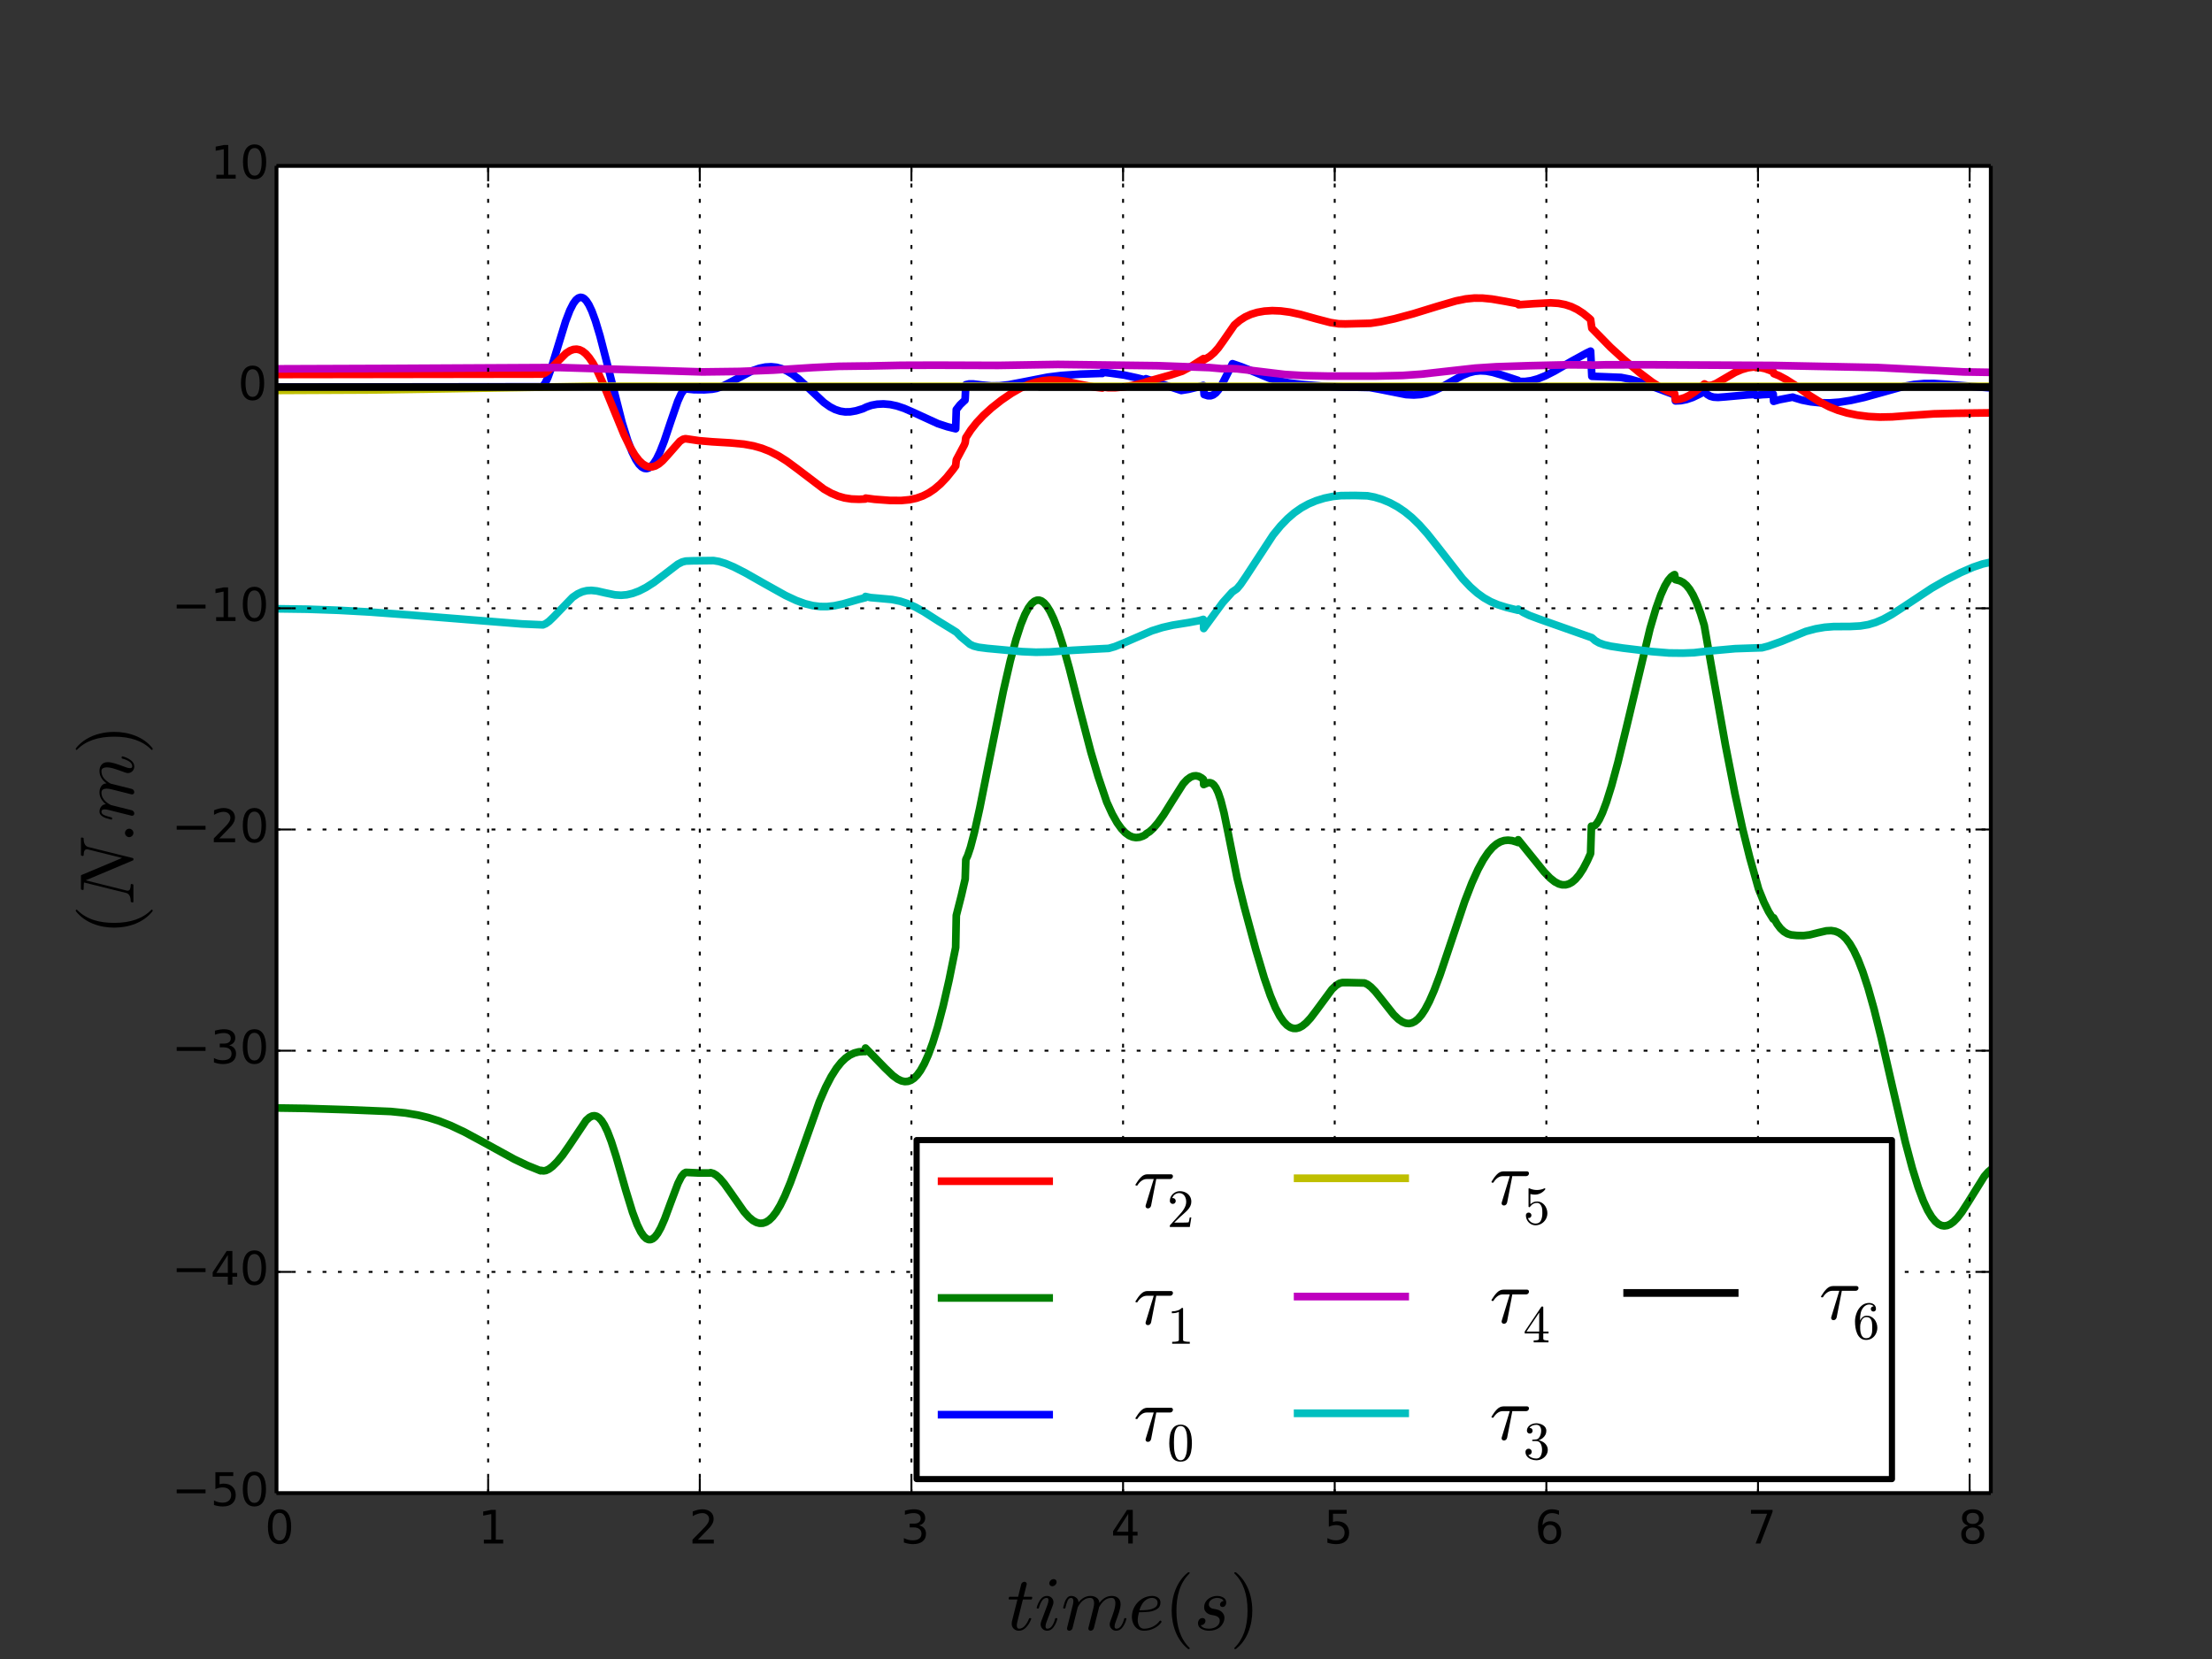 <?xml version="1.0" encoding="UTF-8" standalone="no"?>
<!-- Created with matplotlib (http://matplotlib.org/) -->

<svg
   xmlns:dc="http://purl.org/dc/elements/1.1/"
   xmlns:cc="http://creativecommons.org/ns#"
   xmlns:rdf="http://www.w3.org/1999/02/22-rdf-syntax-ns#"
   xmlns:svg="http://www.w3.org/2000/svg"
   xmlns="http://www.w3.org/2000/svg"
   xmlns:xlink="http://www.w3.org/1999/xlink"
   xmlns:sodipodi="http://sodipodi.sourceforge.net/DTD/sodipodi-0.dtd"
   xmlns:inkscape="http://www.inkscape.org/namespaces/inkscape"
   height="432pt"
   version="1.1"
   viewBox="0 0 576 432"
   width="576pt"
   id="svg8485"
   inkscape:version="0.48.3.1 r9886"
   sodipodi:docname="tau_woO_woEc.pdf">
  <rect x="0" y="0" width="576" height="432" fill="#333333" stroke="none"/>
  <sodipodi:namedview
     pagecolor="#ffffff"
     bordercolor="#666666"
     borderopacity="1"
     objecttolerance="10"
     gridtolerance="10"
     guidetolerance="10"
     inkscape:pageopacity="0"
     inkscape:pageshadow="2"
     inkscape:window-width="1855"
     inkscape:window-height="1056"
     id="namedview9053"
     showgrid="false"
     inkscape:zoom="1.6222222"
     inkscape:cx="166.29714"
     inkscape:cy="238.15213"
     inkscape:window-x="65"
     inkscape:window-y="24"
     inkscape:window-maximized="1"
     inkscape:current-layer="legend_1" />
  <defs
     id="defs8487">
    <style
       type="text/css"
       id="style8489">
*{stroke-linecap:butt;stroke-linejoin:round;}
  </style>
  </defs>
  <g
     id="figure_1">
    <g
       id="axes_1">
      <g
         id="patch_2">
        <path
           d=" M72 388.8 L518.4 388.8 L518.4 43.2 L72 43.2 z "
           style="fill:#ffffff;"
           id="path8497" />
      </g>
      <g
         id="line2d_1">
        <path
           clip-path="url(#p7ff5b81e1d)"
           d=" M72 100.8 L141.109 100.713 L141.495 100.411 L141.991 99.713 L142.652 98.338 L143.534 95.928 L144.967 91.241 L147.282 83.695 L148.384 80.826 L149.266 79.088 L149.982 78.106 L150.588 77.605 L151.14 77.424 L151.636 77.49 L152.132 77.774 L152.683 78.341 L153.344 79.361 L154.116 80.991 L155.052 83.537 L156.21 87.382 L157.863 93.757 L161.996 110.048 L163.429 114.648 L164.587 117.669 L165.579 119.679 L166.405 120.903 L167.122 121.611 L167.783 121.962 L168.389 122.025 L168.94 121.864 L169.547 121.448 L170.208 120.713 L170.98 119.501 L171.861 117.685 L172.964 114.867 L174.617 109.929 L176.491 104.488 L177.372 102.56 L177.979 101.678 L178.475 101.312 L178.86 101.291 L180.734 101.482 L183.38 101.508 L185.474 101.353 L186.631 101.134 L188.009 100.634 L189.938 99.673 L195.89 96.543 L197.708 95.912 L199.307 95.583 L200.795 95.5 L202.172 95.639 L203.55 96.002 L204.928 96.597 L206.361 97.46 L207.959 98.687 L209.998 100.555 L214.517 104.796 L216.116 105.93 L217.493 106.642 L218.816 107.074 L220.084 107.259 L221.406 107.234 L222.894 106.978 L224.713 106.424 L225.65 105.971 L226.917 105.532 L228.405 105.256 L230.059 105.178 L231.767 105.323 L233.531 105.699 L235.46 106.343 L237.884 107.407 L244.222 110.31 L246.702 111.123 L248.852 111.649 L249.017 106.666 L250.009 105.401 L251.111 104.349 L251.276 104.214 L251.332 103.734 L251.497 100.178 L252.324 99.982 L253.426 99.977 L255.685 100.262 L258.165 100.482 L260.315 100.447 L262.684 100.179 L265.881 99.571 L272.825 98.208 L276.407 97.768 L281.312 97.423 L286.437 97.24 L287.044 97.247 L287.099 96.909 L287.154 96.919 L289.468 97.206 L292.775 97.674 L296.082 98.398 L298.286 98.949 L298.396 98.624 L298.452 98.642 L307.6 101.681 L309.529 101.368 L312.174 100.714 L313.332 100.369 L313.387 100.683 L313.552 102.736 L314.544 103.052 L315.26 103.057 L315.922 102.828 L316.583 102.342 L317.3 101.518 L318.181 100.128 L319.504 97.544 L320.937 94.71 L323.307 95.526 L325.842 96.543 L330.526 98.477 L332.896 99.166 L335.486 99.677 L338.903 100.105 L344.414 100.546 L349.374 100.75 L356.649 100.908 L359.074 101.345 L366.128 102.748 L368.167 102.854 L369.931 102.731 L371.584 102.399 L373.292 101.824 L375.166 100.944 L377.867 99.391 L380.788 97.774 L382.496 97.079 L383.984 96.702 L385.472 96.557 L387.015 96.64 L388.724 96.963 L390.983 97.632 L395.282 99.046 L395.447 99.334 L397.1 99.342 L398.699 99.124 L400.407 98.657 L402.336 97.886 L404.761 96.657 L409.225 94.078 L413.138 91.936 L414.185 91.441 L414.516 97.982 L422.121 98.283 L424.546 98.757 L427.081 99.484 L430.332 100.67 L436.064 102.799 L436.284 104.39 L437.662 104.33 L439.15 104.041 L440.748 103.5 L442.457 102.683 L443.835 101.966 L444.551 102.704 L445.323 103.163 L446.204 103.413 L447.362 103.486 L449.236 103.343 L455.132 102.81 L457.061 102.696 L457.172 102.949 L458.935 102.763 L461.746 102.619 L461.856 104.504 L461.911 104.483 L463.344 104.079 L466.816 103.415 L467.422 103.638 L469.241 104.183 L471.556 104.634 L474.036 104.889 L476.46 104.917 L479.051 104.718 L481.972 104.26 L485.444 103.483 L489.797 102.268 L495.749 100.61 L498.45 100.113 L500.985 99.877 L503.63 99.858 L506.882 100.07 L518.124 100.995 L518.345 100.999 L518.345 100.999"
           style="fill:none;stroke:#0000ff;stroke-linecap:square;stroke-width:2.0;"
           id="path8500" />
      </g>
      <g
         id="line2d_2">
        <path
           clip-path="url(#p7ff5b81e1d)"
           d=" M72 288.514 L79.495 288.624 L90.297 288.961 L101.76 289.431 L105.618 289.822 L108.924 290.383 L111.515 291.007 L114.27 291.871 L117.356 293.083 L120.939 294.775 L125.513 297.24 L133.89 301.84 L137.362 303.494 L140.613 304.804 L140.779 304.864 L140.889 304.77 L141.495 304.898 L142.156 304.796 L142.928 304.432 L143.865 303.732 L145.077 302.527 L146.51 300.785 L148.219 298.337 L152.628 291.746 L153.509 290.955 L154.226 290.6 L154.832 290.536 L155.383 290.682 L155.989 291.082 L156.651 291.809 L157.367 292.937 L158.194 294.656 L159.186 297.245 L160.453 301.201 L162.933 309.882 L164.697 315.633 L165.909 318.857 L166.846 320.768 L167.618 321.898 L168.279 322.517 L168.885 322.79 L169.436 322.791 L169.988 322.557 L170.594 322.036 L171.255 321.17 L172.082 319.687 L173.074 317.426 L174.617 313.255 L176.546 308.15 L177.428 306.412 L178.089 305.576 L178.585 305.295 L179.081 305.306 L182.002 305.442 L184.868 305.452 L185.033 305.359 L185.749 305.566 L186.521 306.03 L187.458 306.87 L188.615 308.231 L190.213 310.477 L193.74 315.524 L195.008 316.938 L196.055 317.813 L196.992 318.326 L197.819 318.541 L198.645 318.517 L199.472 318.241 L200.299 317.707 L201.18 316.851 L202.117 315.621 L203.164 313.874 L204.377 311.401 L205.81 307.95 L207.684 302.819 L213.36 286.882 L215.013 283.097 L216.446 280.334 L217.824 278.161 L219.036 276.642 L220.194 275.525 L221.296 274.746 L222.453 274.202 L223.611 273.904 L224.933 273.809 L225.319 273.82 L225.374 272.909 L225.429 272.97 L227.303 274.868 L230.444 278.11 L232.484 280.069 L233.751 280.991 L234.743 281.46 L235.625 281.64 L236.452 281.578 L237.223 281.295 L237.995 280.78 L238.821 279.954 L239.703 278.75 L240.695 276.985 L241.742 274.645 L242.9 271.495 L244.167 267.384 L245.6 261.939 L247.143 255.19 L248.852 246.73 L249.017 238.385 L250.34 233.183 L251.332 228.89 L251.497 223.841 L251.993 222.775 L252.709 220.64 L253.701 216.866 L255.134 210.404 L257.669 197.727 L261.252 180.024 L263.07 172.098 L264.558 166.535 L265.826 162.623 L266.873 160.047 L267.81 158.287 L268.636 157.181 L269.353 156.569 L270.014 156.292 L270.62 156.282 L271.227 156.501 L271.888 157 L272.604 157.836 L273.431 159.168 L274.368 161.127 L275.47 163.987 L276.793 168.095 L278.446 174.02 L281.257 185.081 L284.068 195.836 L285.941 202.156 L288.201 208.859 L289.634 211.986 L290.901 214.236 L292.004 215.773 L293.051 216.869 L294.043 217.584 L294.924 217.962 L295.806 218.108 L296.743 218.017 L297.625 217.714 L298.286 217.354 L298.452 217.124 L299.333 216.569 L300.325 215.668 L301.538 214.248 L303.026 212.148 L305.285 208.524 L308.096 204.094 L309.088 203.03 L309.97 202.385 L310.741 202.071 L311.458 202.005 L312.174 202.166 L312.891 202.561 L313.332 202.922 L313.387 203.158 L313.442 204.293 L313.497 204.266 L314.489 203.842 L315.095 203.806 L315.591 203.981 L316.087 204.391 L316.638 205.172 L317.244 206.472 L317.906 208.446 L318.732 211.685 L319.835 217.051 L322.149 228.666 L323.968 236.013 L326.999 247.235 L329.204 254.645 L330.802 259.265 L332.124 262.427 L333.282 264.626 L334.274 266.058 L335.156 266.973 L335.982 267.527 L336.754 267.785 L337.525 267.806 L338.297 267.603 L339.124 267.159 L340.116 266.351 L341.273 265.098 L342.761 263.141 L346.839 257.608 L347.941 256.577 L348.823 256.048 L349.54 255.86 L351.083 255.859 L355.326 255.967 L356.098 256.334 L356.98 257.005 L358.082 258.133 L359.68 260.12 L362.932 264.229 L364.144 265.395 L365.191 266.106 L366.073 266.448 L366.9 266.526 L367.671 266.372 L368.443 265.987 L369.269 265.312 L370.151 264.29 L371.088 262.871 L372.19 260.785 L373.458 257.891 L375.001 253.79 L377.205 247.249 L381.394 234.769 L383.268 229.932 L384.866 226.402 L386.244 223.868 L387.511 221.984 L388.668 220.651 L389.716 219.763 L390.708 219.193 L391.7 218.871 L392.692 218.778 L393.739 218.895 L394.951 219.257 L395.282 219.389 L395.337 218.67 L395.392 218.741 L402.06 226.999 L403.604 228.613 L404.871 229.62 L405.918 230.17 L406.8 230.404 L407.682 230.406 L408.508 230.183 L409.335 229.731 L410.217 228.99 L411.209 227.827 L412.256 226.219 L413.358 224.109 L414.185 222.251 L414.405 215.129 L414.46 215.146 L414.846 215.17 L415.287 214.953 L415.783 214.445 L416.444 213.409 L417.271 211.653 L418.318 208.856 L419.641 204.632 L421.294 198.551 L423.499 189.513 L429.671 163.673 L431.214 158.439 L432.482 154.891 L433.529 152.572 L434.411 151.099 L435.182 150.196 L435.844 149.722 L436.064 149.628 L436.284 150.936 L437.442 151.233 L438.324 151.702 L439.15 152.413 L439.977 153.436 L440.859 154.91 L441.796 156.934 L442.843 159.774 L443.78 162.833 L445.653 173.53 L449.291 193.975 L451.771 206.66 L453.81 215.986 L455.628 223.291 L457.943 231.535 L459.321 234.934 L460.533 237.383 L461.691 239.247 L461.746 239.325 L461.856 238.985 L462.738 240.574 L463.62 241.743 L464.501 242.571 L465.438 243.139 L466.375 243.434 L467.918 243.597 L469.627 243.63 L471.28 243.419 L473.374 242.893 L475.579 242.384 L476.846 242.321 L477.893 242.496 L478.83 242.88 L479.767 243.517 L480.704 244.441 L481.696 245.758 L482.743 247.551 L483.845 249.898 L485.058 253.022 L486.436 257.235 L487.979 262.706 L489.852 270.207 L492.773 282.958 L496.135 297.351 L497.954 304.193 L499.497 309.163 L500.82 312.696 L501.977 315.183 L503.024 316.923 L503.961 318.064 L504.788 318.746 L505.559 319.113 L506.276 319.228 L507.047 319.12 L507.819 318.785 L508.7 318.145 L509.692 317.135 L510.85 315.632 L512.393 313.238 L516.692 306.338 L517.739 305.147 L518.345 304.639 L518.345 304.639"
           style="fill:none;stroke:#008000;stroke-linecap:square;stroke-width:2.0;"
           id="path8503" />
      </g>
      <g
         id="line2d_3">
        <path
           clip-path="url(#p7ff5b81e1d)"
           d=" M72 97.518 L141.22 97.416 L141.881 97.158 L142.708 96.589 L143.865 95.497 L147.392 91.983 L148.439 91.317 L149.321 90.995 L150.148 90.923 L150.919 91.075 L151.691 91.451 L152.517 92.107 L153.399 93.094 L154.391 94.543 L155.548 96.64 L156.981 99.729 L159.076 104.842 L162.492 113.171 L164.036 116.341 L165.303 118.472 L166.405 119.908 L167.342 120.794 L168.224 121.333 L169.051 121.573 L169.822 121.57 L170.649 121.33 L171.531 120.824 L172.523 119.987 L173.79 118.605 L177.042 114.908 L177.868 114.383 L178.475 114.237 L179.136 114.327 L182.057 114.76 L185.474 115.042 L190.213 115.328 L193.74 115.659 L196.22 116.113 L198.425 116.742 L200.519 117.574 L202.613 118.648 L204.818 120.034 L207.463 121.978 L214.517 127.342 L216.446 128.431 L218.21 129.176 L219.918 129.661 L221.737 129.94 L223.721 130.013 L225.319 129.939 L225.429 129.712 L227.799 130.024 L231.767 130.314 L234.688 130.329 L236.837 130.125 L238.656 129.732 L240.309 129.143 L241.852 128.355 L243.34 127.35 L244.884 126.033 L246.482 124.364 L248.19 122.241 L248.852 121.328 L249.017 119.766 L251.111 115.84 L251.332 115.271 L251.497 113.984 L252.82 111.94 L254.308 110.048 L256.071 108.167 L258.22 106.209 L260.756 104.209 L263.401 102.402 L265.716 101.074 L267.755 100.149 L269.684 99.512 L271.557 99.126 L273.431 98.967 L275.415 99.029 L277.675 99.336 L281.257 100.091 L285.004 100.804 L287.044 101.037 L287.099 100.772 L287.154 100.784 L288.587 100.961 L290.46 100.957 L292.83 100.723 L295.586 100.228 L298.286 99.557 L298.507 99.417 L304.734 97.678 L307.876 96.647 L310.19 95.402 L312.615 93.85 L313.387 93.373 L313.442 93.762 L313.497 93.734 L315.04 92.786 L316.142 91.843 L317.244 90.603 L318.567 88.755 L321.433 84.621 L322.866 83.409 L324.244 82.53 L325.732 81.849 L327.385 81.343 L329.259 81.014 L331.298 80.887 L333.502 80.973 L335.927 81.294 L338.683 81.89 L342.761 83.03 L346.453 83.992 L348.548 84.312 L350.311 84.354 L356.869 84.184 L359.57 83.777 L363.152 82.999 L368.002 81.7 L374.395 79.734 L379.134 78.352 L381.669 77.84 L383.874 77.62 L386.023 77.629 L388.448 77.868 L392.03 78.478 L395.282 79.092 L395.447 79.356 L399.47 79.076 L403.769 78.861 L405.808 78.989 L407.572 79.323 L409.17 79.851 L410.713 80.596 L412.256 81.591 L413.799 82.853 L414.185 83.212 L414.516 85.471 L419.365 90.425 L422.892 93.643 L426.971 97.058 L430.167 99.469 L432.427 100.913 L434.3 101.861 L435.954 102.461 L436.064 102.492 L436.284 104.06 L437.442 103.929 L438.654 103.563 L439.977 102.924 L441.41 101.981 L443.008 100.66 L443.835 99.976 L444.441 100.307 L445.102 100.402 L445.874 100.268 L446.921 99.83 L448.684 98.797 L451.771 96.998 L453.534 96.231 L455.132 95.771 L456.62 95.566 L457.061 95.548 L457.227 95.701 L458.384 95.736 L459.596 95.982 L461.084 96.513 L461.746 96.817 L461.911 97.297 L463.234 97.82 L465.163 98.853 L467.312 100.228 L471.225 103.006 L474.036 104.754 L476.35 105.936 L478.61 106.838 L480.98 107.542 L483.625 108.088 L486.546 108.459 L489.522 108.611 L492.718 108.545 L497.348 108.193 L503.575 107.762 L509.362 107.617 L518.345 107.504 L518.345 107.504"
           style="fill:none;stroke:#ff0000;stroke-linecap:square;stroke-width:2.0;"
           id="path8506" />
      </g>
      <g
         id="line2d_4">
        <path
           clip-path="url(#p7ff5b81e1d)"
           d=" M72 158.525 L79.991 158.635 L88.092 158.915 L96.359 159.371 L106.224 160.101 L135.874 162.469 L141.385 162.713 L142.101 162.409 L142.983 161.777 L144.196 160.606 L149.1 155.536 L150.423 154.64 L151.636 154.089 L152.793 153.804 L154.005 153.732 L155.438 153.884 L157.588 154.376 L160.123 154.903 L161.721 155.004 L163.209 154.877 L164.752 154.517 L166.405 153.898 L168.224 152.973 L170.263 151.675 L172.633 149.884 L176.491 146.928 L177.648 146.337 L178.585 146.1 L180.404 146.034 L185.804 145.969 L187.237 146.21 L188.946 146.736 L191.095 147.644 L194.071 149.162 L199.031 151.983 L204.542 155.055 L207.353 156.371 L209.668 157.211 L211.652 157.701 L213.525 157.937 L215.344 157.948 L217.273 157.736 L219.532 157.249 L223.666 156.059 L225.319 155.639 L225.374 155.324 L225.429 155.341 L226.697 155.612 L228.791 155.794 L232.318 156.114 L234.412 156.55 L236.341 157.179 L238.325 158.061 L240.585 159.316 L244.277 161.682 L247.804 163.836 L249.072 164.638 L250.119 165.735 L252.599 167.79 L253.536 168.222 L254.804 168.549 L257.118 168.85 L266.156 169.684 L269.739 169.837 L273.266 169.766 L279.163 169.347 L285.115 169.021 L288.697 168.839 L290.295 168.379 L292.555 167.46 L299.94 164.258 L302.695 163.396 L305.34 162.791 L309.529 162.116 L312.284 161.603 L313.332 161.293 L313.387 161.62 L313.442 163.67 L313.497 163.6 L318.402 156.91 L320.882 154.15 L322.094 153.313 L323.031 152.199 L324.464 150.102 L331.518 139.306 L333.447 136.946 L335.266 135.059 L337.029 133.538 L338.848 132.265 L340.722 131.23 L342.706 130.391 L344.855 129.727 L347.06 129.275 L349.209 129.058 L352.791 129.017 L356.098 129.105 L357.916 129.452 L359.9 130.059 L361.94 130.913 L363.924 131.987 L365.797 133.252 L367.671 134.787 L369.6 136.661 L371.694 139.011 L374.284 142.27 L380.843 150.682 L382.882 152.84 L384.7 154.449 L386.409 155.676 L388.172 156.669 L390.046 157.466 L392.306 158.173 L395.282 158.91 L395.337 158.613 L395.392 158.655 L396.66 159.487 L398.258 160.262 L400.903 161.248 L414.516 166.051 L415.397 166.83 L416.389 167.401 L417.712 167.88 L419.476 168.282 L422.617 168.762 L430.112 169.669 L434.631 170.033 L438.213 170.073 L441.134 169.963 L444.22 169.595 L451.826 168.91 L455.628 168.78 L458.825 168.676 L460.478 168.24 L463.95 166.999 L470.233 164.424 L472.768 163.745 L475.138 163.339 L477.452 163.158 L481.806 163.132 L484.396 162.997 L486.491 162.649 L488.42 162.077 L490.348 161.255 L492.553 160.05 L495.584 158.086 L503.024 153.157 L506.716 151.046 L510.574 149.093 L513.826 147.682 L516.251 146.861 L518.18 146.436 L518.345 146.412 L518.345 146.412"
           style="fill:none;stroke:#00bfbf;stroke-linecap:square;stroke-width:2.0;"
           id="path8509" />
      </g>
      <g
         id="line2d_5">
        <path
           clip-path="url(#p7ff5b81e1d)"
           d=" M72 96.047 L102.476 95.936 L145.794 95.706 L182.884 96.847 L192.583 96.727 L201.401 96.374 L211.707 95.713 L218.375 95.393 L225.319 95.301 L225.65 95.311 L234.633 95.123 L243.671 95.091 L259.874 95.149 L275.47 94.898 L301.538 95.227 L314.93 95.717 L318.071 95.998 L320.716 95.983 L322.149 96.043 L325.401 96.406 L334.549 97.513 L339.289 97.798 L345.516 97.93 L358.247 97.931 L365.246 97.765 L370.151 97.423 L375.828 96.784 L384.149 95.859 L389.55 95.508 L398.148 95.226 L408.453 94.99 L414.24 95.038 L414.516 95.088 L417.988 94.995 L430.388 94.989 L461.966 95.165 L488.86 95.705 L511.346 96.847 L518.345 96.959 L518.345 96.959"
           style="fill:none;stroke:#bf00bf;stroke-linecap:square;stroke-width:2.0;"
           id="path8512" />
      </g>
      <g
         id="line2d_6">
        <path
           clip-path="url(#p7ff5b81e1d)"
           d=" M72 101.665 L95.753 101.552 L115.538 101.249 L153.289 100.586 L518.345 100.599 L518.345 100.599"
           style="fill:none;stroke:#bfbf00;stroke-linecap:square;stroke-width:2.0;"
           id="path8515" />
      </g>
      <g
         id="line2d_7">
        <path
           clip-path="url(#p7ff5b81e1d)"
           d=" M72 100.797 L518.345 100.8 L518.345 100.8"
           style="fill:none;stroke:#000000;stroke-linecap:square;stroke-width:2.0;"
           id="path8518" />
      </g>
      <g
         id="matplotlib.axis_1">
        <g
           id="xtick_1">
          <g
             id="line2d_8">
            <path
               clip-path="url(#p7ff5b81e1d)"
               d=" M72 388.8 L72 43.2"
               style="fill:none;stroke:#000000;stroke-dasharray:1,3;stroke-dashoffset:0.0;stroke-width:0.5;"
               id="path8523" />
          </g>
          <g
             id="line2d_9">
            <defs
               id="defs8526">
              <path
                 d=" M0 0 L0 -4"
                 id="m93b0483c22"
                 style="stroke:#000000;stroke-width:0.5;" />
            </defs>
            <g
               id="g8529">
              <use
                 style="stroke:#000000;stroke-width:0.5;"
                 x="72.0"
                 xlink:href="#m93b0483c22"
                 y="388.8"
                 id="use8531" />
            </g>
          </g>
          <g
             id="line2d_10">
            <defs
               id="defs8534">
              <path
                 d=" M0 0 L0 4"
                 id="m741efc42ff"
                 style="stroke:#000000;stroke-width:0.5;" />
            </defs>
            <g
               id="g8537">
              <use
                 style="stroke:#000000;stroke-width:0.5;"
                 x="72.0"
                 xlink:href="#m741efc42ff"
                 y="43.2"
                 id="use8539" />
            </g>
          </g>
          <g
             id="text_1">
            <!-- 0 -->
            <defs
               id="defs8542">
              <path
                 d=" M31.781 66.406 Q24.172 66.406 20.328 58.906 Q16.5 51.422 16.5 36.375 Q16.5 21.391 20.328 13.891 Q24.172 6.391 31.781 6.391 Q39.453 6.391 43.281 13.891 Q47.125 21.391 47.125 36.375 Q47.125 51.422 43.281 58.906 Q39.453 66.406 31.781 66.406 M31.781 74.219 Q44.047 74.219 50.516 64.516 Q56.984 54.828 56.984 36.375 Q56.984 17.969 50.516 8.266 Q44.047 -1.422 31.781 -1.422 Q19.531 -1.422 13.062 8.266 Q6.594 17.969 6.594 36.375 Q6.594 54.828 13.062 64.516 Q19.531 74.219 31.781 74.219"
                 id="BitstreamVeraSans-Roman-30" />
            </defs>
            <g
               transform="translate(68.977 401.918)scale(0.12 -0.12)"
               id="g8545">
              <use
                 xlink:href="#BitstreamVeraSans-Roman-30"
                 id="use8547" />
            </g>
          </g>
        </g>
        <g
           id="xtick_2">
          <g
             id="line2d_11">
            <path
               clip-path="url(#p7ff5b81e1d)"
               d=" M127.111 388.8 L127.111 43.2"
               style="fill:none;stroke:#000000;stroke-dasharray:1,3;stroke-dashoffset:0.0;stroke-width:0.5;"
               id="path8551" />
          </g>
          <g
             id="line2d_12">
            <g
               id="g8554">
              <use
                 style="stroke:#000000;stroke-width:0.5;"
                 x="127.111"
                 xlink:href="#m93b0483c22"
                 y="388.8"
                 id="use8556" />
            </g>
          </g>
          <g
             id="line2d_13">
            <g
               id="g8559">
              <use
                 style="stroke:#000000;stroke-width:0.5;"
                 x="127.111"
                 xlink:href="#m741efc42ff"
                 y="43.2"
                 id="use8561" />
            </g>
          </g>
          <g
             id="text_2">
            <!-- 1 -->
            <defs
               id="defs8564">
              <path
                 d=" M12.406 8.297 L28.516 8.297 L28.516 63.922 L10.984 60.406 L10.984 69.391 L28.422 72.906 L38.281 72.906 L38.281 8.297 L54.391 8.297 L54.391 0 L12.406 0 z "
                 id="BitstreamVeraSans-Roman-31" />
            </defs>
            <g
               transform="translate(124.507 401.918)scale(0.12 -0.12)"
               id="g8567">
              <use
                 xlink:href="#BitstreamVeraSans-Roman-31"
                 id="use8569" />
            </g>
          </g>
        </g>
        <g
           id="xtick_3">
          <g
             id="line2d_14">
            <path
               clip-path="url(#p7ff5b81e1d)"
               d=" M182.222 388.8 L182.222 43.2"
               style="fill:none;stroke:#000000;stroke-dasharray:1,3;stroke-dashoffset:0.0;stroke-width:0.5;"
               id="path8573" />
          </g>
          <g
             id="line2d_15">
            <g
               id="g8576">
              <use
                 style="stroke:#000000;stroke-width:0.5;"
                 x="182.222"
                 xlink:href="#m93b0483c22"
                 y="388.8"
                 id="use8578" />
            </g>
          </g>
          <g
             id="line2d_16">
            <g
               id="g8581">
              <use
                 style="stroke:#000000;stroke-width:0.5;"
                 x="182.222"
                 xlink:href="#m741efc42ff"
                 y="43.2"
                 id="use8583" />
            </g>
          </g>
          <g
             id="text_3">
            <!-- 2 -->
            <defs
               id="defs8586">
              <path
                 d=" M19.188 8.297 L53.609 8.297 L53.609 0 L7.328 0 L7.328 8.297 Q12.938 14.109 22.625 23.891 Q32.328 33.688 34.812 36.531 Q39.547 41.844 41.422 45.531 Q43.312 49.219 43.312 52.781 Q43.312 58.594 39.234 62.25 Q35.156 65.922 28.609 65.922 Q23.969 65.922 18.812 64.312 Q13.672 62.703 7.812 59.422 L7.812 69.391 Q13.766 71.781 18.938 73 Q24.125 74.219 28.422 74.219 Q39.75 74.219 46.484 68.547 Q53.219 62.891 53.219 53.422 Q53.219 48.922 51.531 44.891 Q49.859 40.875 45.406 35.406 Q44.188 33.984 37.641 27.219 Q31.109 20.453 19.188 8.297"
                 id="BitstreamVeraSans-Roman-32" />
            </defs>
            <g
               transform="translate(179.445 401.918)scale(0.12 -0.12)"
               id="g8589">
              <use
                 xlink:href="#BitstreamVeraSans-Roman-32"
                 id="use8591" />
            </g>
          </g>
        </g>
        <g
           id="xtick_4">
          <g
             id="line2d_17">
            <path
               clip-path="url(#p7ff5b81e1d)"
               d=" M237.333 388.8 L237.333 43.2"
               style="fill:none;stroke:#000000;stroke-dasharray:1,3;stroke-dashoffset:0.0;stroke-width:0.5;"
               id="path8595" />
          </g>
          <g
             id="line2d_18">
            <g
               id="g8598">
              <use
                 style="stroke:#000000;stroke-width:0.5;"
                 x="237.333"
                 xlink:href="#m93b0483c22"
                 y="388.8"
                 id="use8600" />
            </g>
          </g>
          <g
             id="line2d_19">
            <g
               id="g8603">
              <use
                 style="stroke:#000000;stroke-width:0.5;"
                 x="237.333"
                 xlink:href="#m741efc42ff"
                 y="43.2"
                 id="use8605" />
            </g>
          </g>
          <g
             id="text_4">
            <!-- 3 -->
            <defs
               id="defs8608">
              <path
                 d=" M40.578 39.312 Q47.656 37.797 51.625 33 Q55.609 28.219 55.609 21.188 Q55.609 10.406 48.188 4.484 Q40.766 -1.422 27.094 -1.422 Q22.516 -1.422 17.656 -0.516 Q12.797 0.391 7.625 2.203 L7.625 11.719 Q11.719 9.328 16.594 8.109 Q21.484 6.891 26.812 6.891 Q36.078 6.891 40.938 10.547 Q45.797 14.203 45.797 21.188 Q45.797 27.641 41.281 31.266 Q36.766 34.906 28.719 34.906 L20.219 34.906 L20.219 43.016 L29.109 43.016 Q36.375 43.016 40.234 45.922 Q44.094 48.828 44.094 54.297 Q44.094 59.906 40.109 62.906 Q36.141 65.922 28.719 65.922 Q24.656 65.922 20.016 65.031 Q15.375 64.156 9.812 62.312 L9.812 71.094 Q15.438 72.656 20.344 73.438 Q25.25 74.219 29.594 74.219 Q40.828 74.219 47.359 69.109 Q53.906 64.016 53.906 55.328 Q53.906 49.266 50.438 45.094 Q46.969 40.922 40.578 39.312"
                 id="BitstreamVeraSans-Roman-33" />
            </defs>
            <g
               transform="translate(234.454 401.918)scale(0.12 -0.12)"
               id="g8611">
              <use
                 xlink:href="#BitstreamVeraSans-Roman-33"
                 id="use8613" />
            </g>
          </g>
        </g>
        <g
           id="xtick_5">
          <g
             id="line2d_20">
            <path
               clip-path="url(#p7ff5b81e1d)"
               d=" M292.444 388.8 L292.444 43.2"
               style="fill:none;stroke:#000000;stroke-dasharray:1,3;stroke-dashoffset:0.0;stroke-width:0.5;"
               id="path8617" />
          </g>
          <g
             id="line2d_21">
            <g
               id="g8620">
              <use
                 style="stroke:#000000;stroke-width:0.5;"
                 x="292.444"
                 xlink:href="#m93b0483c22"
                 y="388.8"
                 id="use8622" />
            </g>
          </g>
          <g
             id="line2d_22">
            <g
               id="g8625">
              <use
                 style="stroke:#000000;stroke-width:0.5;"
                 x="292.444"
                 xlink:href="#m741efc42ff"
                 y="43.2"
                 id="use8627" />
            </g>
          </g>
          <g
             id="text_5">
            <!-- 4 -->
            <defs
               id="defs8630">
              <path
                 d=" M37.797 64.312 L12.891 25.391 L37.797 25.391 z  M35.203 72.906 L47.609 72.906 L47.609 25.391 L58.016 25.391 L58.016 17.188 L47.609 17.188 L47.609 0 L37.797 0 L37.797 17.188 L4.891 17.188 L4.891 26.703 z "
                 id="BitstreamVeraSans-Roman-34" />
            </defs>
            <g
               transform="translate(289.257 401.918)scale(0.12 -0.12)"
               id="g8633">
              <use
                 xlink:href="#BitstreamVeraSans-Roman-34"
                 id="use8635" />
            </g>
          </g>
        </g>
        <g
           id="xtick_6">
          <g
             id="line2d_23">
            <path
               clip-path="url(#p7ff5b81e1d)"
               d=" M347.556 388.8 L347.556 43.2"
               style="fill:none;stroke:#000000;stroke-dasharray:1,3;stroke-dashoffset:0.0;stroke-width:0.5;"
               id="path8639" />
          </g>
          <g
             id="line2d_24">
            <g
               id="g8642">
              <use
                 style="stroke:#000000;stroke-width:0.5;"
                 x="347.556"
                 xlink:href="#m93b0483c22"
                 y="388.8"
                 id="use8644" />
            </g>
          </g>
          <g
             id="line2d_25">
            <g
               id="g8647">
              <use
                 style="stroke:#000000;stroke-width:0.5;"
                 x="347.556"
                 xlink:href="#m741efc42ff"
                 y="43.2"
                 id="use8649" />
            </g>
          </g>
          <g
             id="text_6">
            <!-- 5 -->
            <defs
               id="defs8652">
              <path
                 d=" M10.797 72.906 L49.516 72.906 L49.516 64.594 L19.828 64.594 L19.828 46.734 Q21.969 47.469 24.109 47.828 Q26.266 48.188 28.422 48.188 Q40.625 48.188 47.75 41.5 Q54.891 34.812 54.891 23.391 Q54.891 11.625 47.562 5.094 Q40.234 -1.422 26.906 -1.422 Q22.312 -1.422 17.547 -0.641 Q12.797 0.141 7.719 1.703 L7.719 11.625 Q12.109 9.234 16.797 8.062 Q21.484 6.891 26.703 6.891 Q35.156 6.891 40.078 11.328 Q45.016 15.766 45.016 23.391 Q45.016 31 40.078 35.438 Q35.156 39.891 26.703 39.891 Q22.75 39.891 18.812 39.016 Q14.891 38.141 10.797 36.281 z "
                 id="BitstreamVeraSans-Roman-35" />
            </defs>
            <g
               transform="translate(344.725 401.918)scale(0.12 -0.12)"
               id="g8655">
              <use
                 xlink:href="#BitstreamVeraSans-Roman-35"
                 id="use8657" />
            </g>
          </g>
        </g>
        <g
           id="xtick_7">
          <g
             id="line2d_26">
            <path
               clip-path="url(#p7ff5b81e1d)"
               d=" M402.667 388.8 L402.667 43.2"
               style="fill:none;stroke:#000000;stroke-dasharray:1,3;stroke-dashoffset:0.0;stroke-width:0.5;"
               id="path8661" />
          </g>
          <g
             id="line2d_27">
            <g
               id="g8664">
              <use
                 style="stroke:#000000;stroke-width:0.5;"
                 x="402.667"
                 xlink:href="#m93b0483c22"
                 y="388.8"
                 id="use8666" />
            </g>
          </g>
          <g
             id="line2d_28">
            <g
               id="g8669">
              <use
                 style="stroke:#000000;stroke-width:0.5;"
                 x="402.667"
                 xlink:href="#m741efc42ff"
                 y="43.2"
                 id="use8671" />
            </g>
          </g>
          <g
             id="text_7">
            <!-- 6 -->
            <defs
               id="defs8674">
              <path
                 d=" M33.016 40.375 Q26.375 40.375 22.484 35.828 Q18.609 31.297 18.609 23.391 Q18.609 15.531 22.484 10.953 Q26.375 6.391 33.016 6.391 Q39.656 6.391 43.531 10.953 Q47.406 15.531 47.406 23.391 Q47.406 31.297 43.531 35.828 Q39.656 40.375 33.016 40.375 M52.594 71.297 L52.594 62.312 Q48.875 64.062 45.094 64.984 Q41.312 65.922 37.594 65.922 Q27.828 65.922 22.672 59.328 Q17.531 52.734 16.797 39.406 Q19.672 43.656 24.016 45.922 Q28.375 48.188 33.594 48.188 Q44.578 48.188 50.953 41.516 Q57.328 34.859 57.328 23.391 Q57.328 12.156 50.688 5.359 Q44.047 -1.422 33.016 -1.422 Q20.359 -1.422 13.672 8.266 Q6.984 17.969 6.984 36.375 Q6.984 53.656 15.188 63.938 Q23.391 74.219 37.203 74.219 Q40.922 74.219 44.703 73.484 Q48.484 72.75 52.594 71.297"
                 id="BitstreamVeraSans-Roman-36" />
            </defs>
            <g
               transform="translate(399.646 401.918)scale(0.12 -0.12)"
               id="g8677">
              <use
                 xlink:href="#BitstreamVeraSans-Roman-36"
                 id="use8679" />
            </g>
          </g>
        </g>
        <g
           id="xtick_8">
          <g
             id="line2d_29">
            <path
               clip-path="url(#p7ff5b81e1d)"
               d=" M457.778 388.8 L457.778 43.2"
               style="fill:none;stroke:#000000;stroke-dasharray:1,3;stroke-dashoffset:0.0;stroke-width:0.5;"
               id="path8683" />
          </g>
          <g
             id="line2d_30">
            <g
               id="g8686">
              <use
                 style="stroke:#000000;stroke-width:0.5;"
                 x="457.778"
                 xlink:href="#m93b0483c22"
                 y="388.8"
                 id="use8688" />
            </g>
          </g>
          <g
             id="line2d_31">
            <g
               id="g8691">
              <use
                 style="stroke:#000000;stroke-width:0.5;"
                 x="457.778"
                 xlink:href="#m741efc42ff"
                 y="43.2"
                 id="use8693" />
            </g>
          </g>
          <g
             id="text_8">
            <!-- 7 -->
            <defs
               id="defs8696">
              <path
                 d=" M8.203 72.906 L55.078 72.906 L55.078 68.703 L28.609 0 L18.312 0 L43.219 64.594 L8.203 64.594 z "
                 id="BitstreamVeraSans-Roman-37" />
            </defs>
            <g
               transform="translate(454.965 401.918)scale(0.12 -0.12)"
               id="g8699">
              <use
                 xlink:href="#BitstreamVeraSans-Roman-37"
                 id="use8701" />
            </g>
          </g>
        </g>
        <g
           id="xtick_9">
          <g
             id="line2d_32">
            <path
               clip-path="url(#p7ff5b81e1d)"
               d=" M512.889 388.8 L512.889 43.2"
               style="fill:none;stroke:#000000;stroke-dasharray:1,3;stroke-dashoffset:0.0;stroke-width:0.5;"
               id="path8705" />
          </g>
          <g
             id="line2d_33">
            <g
               id="g8708">
              <use
                 style="stroke:#000000;stroke-width:0.5;"
                 x="512.889"
                 xlink:href="#m93b0483c22"
                 y="388.8"
                 id="use8710" />
            </g>
          </g>
          <g
             id="line2d_34">
            <g
               id="g8713">
              <use
                 style="stroke:#000000;stroke-width:0.5;"
                 x="512.889"
                 xlink:href="#m741efc42ff"
                 y="43.2"
                 id="use8715" />
            </g>
          </g>
          <g
             id="text_9">
            <!-- 8 -->
            <defs
               id="defs8718">
              <path
                 d=" M31.781 34.625 Q24.75 34.625 20.719 30.859 Q16.703 27.094 16.703 20.516 Q16.703 13.922 20.719 10.156 Q24.75 6.391 31.781 6.391 Q38.812 6.391 42.859 10.172 Q46.922 13.969 46.922 20.516 Q46.922 27.094 42.891 30.859 Q38.875 34.625 31.781 34.625 M21.922 38.812 Q15.578 40.375 12.031 44.719 Q8.5 49.078 8.5 55.328 Q8.5 64.062 14.719 69.141 Q20.953 74.219 31.781 74.219 Q42.672 74.219 48.875 69.141 Q55.078 64.062 55.078 55.328 Q55.078 49.078 51.531 44.719 Q48 40.375 41.703 38.812 Q48.828 37.156 52.797 32.312 Q56.781 27.484 56.781 20.516 Q56.781 9.906 50.312 4.234 Q43.844 -1.422 31.781 -1.422 Q19.734 -1.422 13.25 4.234 Q6.781 9.906 6.781 20.516 Q6.781 27.484 10.781 32.312 Q14.797 37.156 21.922 38.812 M18.312 54.391 Q18.312 48.734 21.844 45.562 Q25.391 42.391 31.781 42.391 Q38.141 42.391 41.719 45.562 Q45.312 48.734 45.312 54.391 Q45.312 60.062 41.719 63.234 Q38.141 66.406 31.781 66.406 Q25.391 66.406 21.844 63.234 Q18.312 60.062 18.312 54.391"
                 id="BitstreamVeraSans-Roman-38" />
            </defs>
            <g
               transform="translate(509.889 401.918)scale(0.12 -0.12)"
               id="g8721">
              <use
                 xlink:href="#BitstreamVeraSans-Roman-38"
                 id="use8723" />
            </g>
          </g>
        </g>
        <g
           id="text_10">
          <!-- $time (s)$ -->
          <defs
             id="defs8726">
            <path
               d=" M7.719 1.703 Q7.719 2.297 7.812 2.594 L15.281 32.422 Q16.016 35.203 16.016 37.312 Q16.016 41.609 13.094 41.609 Q9.969 41.609 8.453 37.859 Q6.938 34.125 5.516 28.422 Q5.516 28.125 5.219 27.953 Q4.938 27.781 4.688 27.781 L3.516 27.781 Q3.172 27.781 2.922 28.141 Q2.688 28.516 2.688 28.812 Q3.766 33.156 4.766 36.172 Q5.766 39.203 7.891 41.688 Q10.016 44.188 13.188 44.188 Q16.938 44.188 19.812 41.812 Q22.703 39.453 22.703 35.797 Q25.688 39.703 29.688 41.938 Q33.688 44.188 38.188 44.188 Q42.922 44.188 46.359 41.766 Q49.812 39.359 49.812 34.906 Q52.875 39.266 57 41.719 Q61.141 44.188 66.016 44.188 Q71.188 44.188 74.328 41.375 Q77.484 38.578 77.484 33.406 Q77.484 29.297 75.656 23.484 Q73.828 17.672 71.094 10.5 Q69.672 7.031 69.672 4.5 Q69.672 1.516 72.016 1.516 Q75.922 1.516 78.516 5.703 Q81.109 9.906 82.172 14.703 Q82.469 15.281 83.016 15.281 L84.188 15.281 Q84.578 15.281 84.844 15.016 Q85.109 14.75 85.109 14.406 Q85.109 14.312 85.016 14.109 Q83.641 8.453 80.25 3.656 Q76.859 -1.125 71.781 -1.125 Q68.266 -1.125 65.766 1.297 Q63.281 3.719 63.281 7.172 Q63.281 8.938 64.109 11.078 Q66.938 18.609 68.812 24.516 Q70.703 30.422 70.703 34.906 Q70.703 37.703 69.578 39.656 Q68.453 41.609 65.828 41.609 Q60.359 41.609 56.344 38.25 Q52.344 34.906 49.422 29.391 Q49.219 28.422 49.125 27.875 L42.672 2.203 Q42.328 0.828 41.125 -0.141 Q39.938 -1.125 38.484 -1.125 Q37.312 -1.125 36.406 -0.344 Q35.5 0.438 35.5 1.703 Q35.5 2.297 35.594 2.594 L42 28.078 Q43.016 32.172 43.016 34.906 Q43.016 37.703 41.859 39.656 Q40.719 41.609 37.984 41.609 Q34.328 41.609 31.25 39.984 Q28.172 38.375 25.875 35.719 Q23.578 33.062 21.688 29.391 L14.891 2.203 Q14.547 0.828 13.344 -0.141 Q12.156 -1.125 10.688 -1.125 Q9.469 -1.125 8.594 -0.344 Q7.719 0.438 7.719 1.703"
               id="Cmmi10-6d" />
            <path
               d=" M31 -24.812 Q25.438 -20.406 21.406 -14.719 Q17.391 -9.031 14.812 -2.578 Q12.25 3.859 10.984 10.891 Q9.719 17.922 9.719 25 Q9.719 32.172 10.984 39.203 Q12.25 46.234 14.859 52.734 Q17.484 59.234 21.531 64.891 Q25.594 70.562 31 74.812 Q31 75 31.5 75 L32.422 75 Q32.719 75 32.953 74.734 Q33.203 74.469 33.203 74.125 Q33.203 73.688 33.016 73.484 Q28.125 68.703 24.875 63.234 Q21.625 57.766 19.641 51.578 Q17.672 45.406 16.797 38.781 Q15.922 32.172 15.922 25 Q15.922 -6.781 32.906 -23.297 Q33.203 -23.578 33.203 -24.125 Q33.203 -24.359 32.938 -24.672 Q32.672 -25 32.422 -25 L31.5 -25 Q31 -25 31 -24.812"
               id="Cmr10-28" />
            <path
               d=" M6.5 -25 Q5.609 -25 5.609 -24.125 Q5.609 -23.688 5.812 -23.484 Q22.906 -6.781 22.906 25 Q22.906 56.781 6 73.297 Q5.609 73.531 5.609 74.125 Q5.609 74.469 5.875 74.734 Q6.156 75 6.5 75 L7.422 75 Q7.719 75 7.906 74.812 Q15.094 69.141 19.875 61.031 Q24.656 52.938 26.875 43.75 Q29.109 34.578 29.109 25 Q29.109 17.922 27.906 11.062 Q26.703 4.203 24.094 -2.453 Q21.484 -9.125 17.484 -14.766 Q13.484 -20.406 7.906 -24.812 Q7.719 -25 7.422 -25 z "
               id="Cmr10-29" />
            <path
               d=" M8.688 6.109 Q11.375 1.516 19.484 1.516 Q23 1.516 26.172 2.703 Q29.344 3.906 31.422 6.297 Q33.5 8.688 33.5 12.109 Q33.5 14.703 31.641 16.359 Q29.781 18.016 27.094 18.609 L21.688 19.672 Q17.969 20.609 15.578 23.141 Q13.188 25.688 13.188 29.297 Q13.188 33.734 15.594 37.156 Q18.016 40.578 21.969 42.375 Q25.922 44.188 30.172 44.188 Q34.719 44.188 38.297 42.016 Q41.891 39.844 41.891 35.594 Q41.891 33.297 40.594 31.531 Q39.312 29.781 37.016 29.781 Q35.688 29.781 34.734 30.641 Q33.797 31.5 33.797 32.812 Q33.797 33.984 34.453 35.078 Q35.109 36.188 36.203 36.844 Q37.312 37.5 38.484 37.5 Q37.594 39.656 35.172 40.625 Q32.766 41.609 29.984 41.609 Q27.438 41.609 24.891 40.578 Q22.359 39.547 20.812 37.562 Q19.281 35.594 19.281 32.906 Q19.281 31.109 20.547 29.734 Q21.828 28.375 23.688 27.781 L29.5 26.609 Q32.281 26.031 34.594 24.531 Q36.922 23.047 38.25 20.766 Q39.594 18.5 39.594 15.578 Q39.594 11.859 37.516 8.25 Q35.453 4.641 32.422 2.484 Q27.094 -1.125 19.391 -1.125 Q14.062 -1.125 9.609 1.312 Q5.172 3.766 5.172 8.594 Q5.172 11.328 6.75 13.344 Q8.344 15.375 11.078 15.375 Q12.703 15.375 13.797 14.391 Q14.891 13.422 14.891 11.812 Q14.891 9.516 13.172 7.812 Q11.469 6.109 9.188 6.109 z "
               id="Cmmi10-73" />
            <path
               d=" M20.125 -1.125 Q15.328 -1.125 11.734 1.359 Q8.156 3.859 6.266 8.078 Q4.391 12.312 4.391 17 Q4.391 24.125 7.984 30.391 Q11.578 36.672 17.719 40.422 Q23.875 44.188 30.906 44.188 Q35.203 44.188 38.406 41.969 Q41.609 39.75 41.609 35.594 Q41.609 29.828 37.016 27.016 Q32.422 24.219 26.656 23.562 Q20.906 22.906 13.922 22.906 L13.625 22.906 Q12.016 16.938 12.016 12.703 Q12.016 8.25 14.062 4.875 Q16.109 1.516 20.312 1.516 Q26.266 1.516 31.75 4.25 Q37.25 6.984 40.719 11.812 Q41.016 12.109 41.5 12.109 Q42 12.109 42.5 11.547 Q43.016 10.984 43.016 10.5 Q43.016 10.109 42.828 9.906 Q39.156 4.781 32.953 1.828 Q26.766 -1.125 20.125 -1.125 M14.203 25.484 Q20.016 25.484 24.953 26.016 Q29.891 26.562 33.891 28.734 Q37.891 30.906 37.891 35.5 Q37.891 37.359 36.859 38.75 Q35.844 40.141 34.203 40.875 Q32.562 41.609 30.812 41.609 Q26.562 41.609 23.172 39.312 Q19.781 37.016 17.578 33.328 Q15.375 29.641 14.203 25.484"
               id="Cmmi10-65" />
            <path
               d=" M6.203 8.109 Q6.203 9.578 6.5 10.891 L13.719 39.594 L3.219 39.594 Q2.203 39.594 2.203 40.922 Q2.594 43.109 3.516 43.109 L14.594 43.109 L18.609 59.422 Q19 60.75 20.172 61.672 Q21.344 62.594 22.797 62.594 Q24.078 62.594 24.922 61.828 Q25.781 61.078 25.781 59.812 Q25.781 59.516 25.75 59.344 Q25.734 59.188 25.688 58.984 L21.688 43.109 L31.984 43.109 Q33.016 43.109 33.016 41.797 Q32.953 41.547 32.812 40.953 Q32.672 40.375 32.422 39.984 Q32.172 39.594 31.688 39.594 L20.797 39.594 L13.625 10.688 Q12.891 7.859 12.891 5.812 Q12.891 1.516 15.828 1.516 Q20.219 1.516 23.609 5.641 Q27 9.766 28.812 14.703 Q29.203 15.281 29.594 15.281 L30.812 15.281 Q31.203 15.281 31.438 15.016 Q31.688 14.75 31.688 14.406 Q31.688 14.203 31.594 14.109 Q29.391 8.062 25.188 3.469 Q21 -1.125 15.578 -1.125 Q11.625 -1.125 8.906 1.453 Q6.203 4.047 6.203 8.109"
               id="Cmmi10-74" />
            <path
               d=" M7.812 7.172 Q7.812 9.031 8.594 11.078 L16.703 32.625 Q18.016 36.281 18.016 38.625 Q18.016 41.609 15.828 41.609 Q11.859 41.609 9.297 37.531 Q6.734 33.453 5.516 28.422 Q5.328 27.781 4.688 27.781 L3.516 27.781 Q2.688 27.781 2.688 28.719 L2.688 29 Q4.297 34.969 7.609 39.578 Q10.938 44.188 16.016 44.188 Q19.578 44.188 22.047 41.844 Q24.516 39.5 24.516 35.891 Q24.516 34.031 23.688 31.984 L15.578 10.5 Q14.203 7.172 14.203 4.5 Q14.203 1.516 16.5 1.516 Q20.406 1.516 23.016 5.688 Q25.641 9.859 26.703 14.703 Q26.906 15.281 27.484 15.281 L28.719 15.281 Q29.109 15.281 29.344 15.016 Q29.594 14.75 29.594 14.406 Q29.594 14.312 29.5 14.109 Q28.125 8.453 24.734 3.656 Q21.344 -1.125 16.312 -1.125 Q12.797 -1.125 10.297 1.297 Q7.812 3.719 7.812 7.172 M19.094 60.594 Q19.094 62.703 20.844 64.406 Q22.609 66.109 24.703 66.109 Q26.422 66.109 27.516 65.062 Q28.609 64.016 28.609 62.406 Q28.609 60.156 26.828 58.469 Q25.047 56.781 22.906 56.781 Q21.297 56.781 20.188 57.875 Q19.094 58.984 19.094 60.594"
               id="Cmmi10-69" />
          </defs>
          <g
             transform="translate(262.2 424.414)scale(0.2 -0.2)"
             id="g8735">
            <use
               xlink:href="#Cmmi10-74"
               id="use8737" />
            <use
               transform="translate(36.084 0.0)"
               xlink:href="#Cmmi10-69"
               id="use8739" />
            <use
               transform="translate(70.508 0.0)"
               xlink:href="#Cmmi10-6d"
               id="use8741" />
            <use
               transform="translate(158.301 0.0)"
               xlink:href="#Cmmi10-65"
               id="use8743" />
            <use
               transform="translate(204.785 0.0)"
               xlink:href="#Cmr10-28"
               id="use8745" />
            <use
               transform="translate(243.604 0.0)"
               xlink:href="#Cmmi10-73"
               id="use8747" />
            <use
               transform="translate(290.381 0.0)"
               xlink:href="#Cmr10-29"
               id="use8749" />
          </g>
        </g>
      </g>
      <g
         id="matplotlib.axis_2">
        <g
           id="ytick_1">
          <g
             id="line2d_35">
            <path
               clip-path="url(#p7ff5b81e1d)"
               d=" M72 388.8 L518.4 388.8"
               style="fill:none;stroke:#000000;stroke-dasharray:1,3;stroke-dashoffset:0.0;stroke-width:0.5;"
               id="path8754" />
          </g>
          <g
             id="line2d_36">
            <defs
               id="defs8757">
              <path
                 d=" M0 0 L4 0"
                 id="m728421d6d4"
                 style="stroke:#000000;stroke-width:0.5;" />
            </defs>
            <g
               id="g8760">
              <use
                 style="stroke:#000000;stroke-width:0.5;"
                 x="72.0"
                 xlink:href="#m728421d6d4"
                 y="388.8"
                 id="use8762" />
            </g>
          </g>
          <g
             id="line2d_37">
            <defs
               id="defs8765">
              <path
                 d=" M0 0 L-4 0"
                 id="mcb0005524f"
                 style="stroke:#000000;stroke-width:0.5;" />
            </defs>
            <g
               id="g8768">
              <use
                 style="stroke:#000000;stroke-width:0.5;"
                 x="518.4"
                 xlink:href="#mcb0005524f"
                 y="388.8"
                 id="use8770" />
            </g>
          </g>
          <g
             id="text_11">
            <!-- −50 -->
            <defs
               id="defs8773">
              <path
                 d=" M10.594 35.5 L73.188 35.5 L73.188 27.203 L10.594 27.203 z "
                 id="BitstreamVeraSans-Roman-2212" />
            </defs>
            <g
               transform="translate(44.742 392.111)scale(0.12 -0.12)"
               id="g8776">
              <use
                 xlink:href="#BitstreamVeraSans-Roman-2212"
                 id="use8778" />
              <use
                 x="83.789"
                 xlink:href="#BitstreamVeraSans-Roman-35"
                 id="use8780" />
              <use
                 x="147.412"
                 xlink:href="#BitstreamVeraSans-Roman-30"
                 id="use8782" />
            </g>
          </g>
        </g>
        <g
           id="ytick_2">
          <g
             id="line2d_38">
            <path
               clip-path="url(#p7ff5b81e1d)"
               d=" M72 331.2 L518.4 331.2"
               style="fill:none;stroke:#000000;stroke-dasharray:1,3;stroke-dashoffset:0.0;stroke-width:0.5;"
               id="path8786" />
          </g>
          <g
             id="line2d_39">
            <g
               id="g8789">
              <use
                 style="stroke:#000000;stroke-width:0.5;"
                 x="72.0"
                 xlink:href="#m728421d6d4"
                 y="331.2"
                 id="use8791" />
            </g>
          </g>
          <g
             id="line2d_40">
            <g
               id="g8794">
              <use
                 style="stroke:#000000;stroke-width:0.5;"
                 x="518.4"
                 xlink:href="#mcb0005524f"
                 y="331.2"
                 id="use8796" />
            </g>
          </g>
          <g
             id="text_12">
            <!-- −40 -->
            <g
               transform="translate(44.742 334.511)scale(0.12 -0.12)"
               id="g8799">
              <use
                 xlink:href="#BitstreamVeraSans-Roman-2212"
                 id="use8801" />
              <use
                 x="83.789"
                 xlink:href="#BitstreamVeraSans-Roman-34"
                 id="use8803" />
              <use
                 x="147.412"
                 xlink:href="#BitstreamVeraSans-Roman-30"
                 id="use8805" />
            </g>
          </g>
        </g>
        <g
           id="ytick_3">
          <g
             id="line2d_41">
            <path
               clip-path="url(#p7ff5b81e1d)"
               d=" M72 273.6 L518.4 273.6"
               style="fill:none;stroke:#000000;stroke-dasharray:1,3;stroke-dashoffset:0.0;stroke-width:0.5;"
               id="path8809" />
          </g>
          <g
             id="line2d_42">
            <g
               id="g8812">
              <use
                 style="stroke:#000000;stroke-width:0.5;"
                 x="72.0"
                 xlink:href="#m728421d6d4"
                 y="273.6"
                 id="use8814" />
            </g>
          </g>
          <g
             id="line2d_43">
            <g
               id="g8817">
              <use
                 style="stroke:#000000;stroke-width:0.5;"
                 x="518.4"
                 xlink:href="#mcb0005524f"
                 y="273.6"
                 id="use8819" />
            </g>
          </g>
          <g
             id="text_13">
            <!-- −30 -->
            <g
               transform="translate(44.742 276.911)scale(0.12 -0.12)"
               id="g8822">
              <use
                 xlink:href="#BitstreamVeraSans-Roman-2212"
                 id="use8824" />
              <use
                 x="83.789"
                 xlink:href="#BitstreamVeraSans-Roman-33"
                 id="use8826" />
              <use
                 x="147.412"
                 xlink:href="#BitstreamVeraSans-Roman-30"
                 id="use8828" />
            </g>
          </g>
        </g>
        <g
           id="ytick_4">
          <g
             id="line2d_44">
            <path
               clip-path="url(#p7ff5b81e1d)"
               d=" M72 216 L518.4 216"
               style="fill:none;stroke:#000000;stroke-dasharray:1,3;stroke-dashoffset:0.0;stroke-width:0.5;"
               id="path8832" />
          </g>
          <g
             id="line2d_45">
            <g
               id="g8835">
              <use
                 style="stroke:#000000;stroke-width:0.5;"
                 x="72.0"
                 xlink:href="#m728421d6d4"
                 y="216.0"
                 id="use8837" />
            </g>
          </g>
          <g
             id="line2d_46">
            <g
               id="g8840">
              <use
                 style="stroke:#000000;stroke-width:0.5;"
                 x="518.4"
                 xlink:href="#mcb0005524f"
                 y="216.0"
                 id="use8842" />
            </g>
          </g>
          <g
             id="text_14">
            <!-- −20 -->
            <g
               transform="translate(44.742 219.311)scale(0.12 -0.12)"
               id="g8845">
              <use
                 xlink:href="#BitstreamVeraSans-Roman-2212"
                 id="use8847" />
              <use
                 x="83.789"
                 xlink:href="#BitstreamVeraSans-Roman-32"
                 id="use8849" />
              <use
                 x="147.412"
                 xlink:href="#BitstreamVeraSans-Roman-30"
                 id="use8851" />
            </g>
          </g>
        </g>
        <g
           id="ytick_5">
          <g
             id="line2d_47">
            <path
               clip-path="url(#p7ff5b81e1d)"
               d=" M72 158.4 L518.4 158.4"
               style="fill:none;stroke:#000000;stroke-dasharray:1,3;stroke-dashoffset:0.0;stroke-width:0.5;"
               id="path8855" />
          </g>
          <g
             id="line2d_48">
            <g
               id="g8858">
              <use
                 style="stroke:#000000;stroke-width:0.5;"
                 x="72.0"
                 xlink:href="#m728421d6d4"
                 y="158.4"
                 id="use8860" />
            </g>
          </g>
          <g
             id="line2d_49">
            <g
               id="g8863">
              <use
                 style="stroke:#000000;stroke-width:0.5;"
                 x="518.4"
                 xlink:href="#mcb0005524f"
                 y="158.4"
                 id="use8865" />
            </g>
          </g>
          <g
             id="text_15">
            <!-- −10 -->
            <g
               transform="translate(44.742 161.711)scale(0.12 -0.12)"
               id="g8868">
              <use
                 xlink:href="#BitstreamVeraSans-Roman-2212"
                 id="use8870" />
              <use
                 x="83.789"
                 xlink:href="#BitstreamVeraSans-Roman-31"
                 id="use8872" />
              <use
                 x="147.412"
                 xlink:href="#BitstreamVeraSans-Roman-30"
                 id="use8874" />
            </g>
          </g>
        </g>
        <g
           id="ytick_6">
          <g
             id="line2d_50">
            <path
               clip-path="url(#p7ff5b81e1d)"
               d=" M72 100.8 L518.4 100.8"
               style="fill:none;stroke:#000000;stroke-dasharray:1,3;stroke-dashoffset:0.0;stroke-width:0.5;"
               id="path8878" />
          </g>
          <g
             id="line2d_51">
            <g
               id="g8881">
              <use
                 style="stroke:#000000;stroke-width:0.5;"
                 x="72.0"
                 xlink:href="#m728421d6d4"
                 y="100.8"
                 id="use8883" />
            </g>
          </g>
          <g
             id="line2d_52">
            <g
               id="g8886">
              <use
                 style="stroke:#000000;stroke-width:0.5;"
                 x="518.4"
                 xlink:href="#mcb0005524f"
                 y="100.8"
                 id="use8888" />
            </g>
          </g>
          <g
             id="text_16">
            <!-- 0 -->
            <g
               transform="translate(61.953 104.111)scale(0.12 -0.12)"
               id="g8891">
              <use
                 xlink:href="#BitstreamVeraSans-Roman-30"
                 id="use8893" />
            </g>
          </g>
        </g>
        <g
           id="ytick_7">
          <g
             id="line2d_53">
            <path
               clip-path="url(#p7ff5b81e1d)"
               d=" M72 43.2 L518.4 43.2"
               style="fill:none;stroke:#000000;stroke-dasharray:1,3;stroke-dashoffset:0.0;stroke-width:0.5;"
               id="path8897" />
          </g>
          <g
             id="line2d_54">
            <g
               id="g8900">
              <use
                 style="stroke:#000000;stroke-width:0.5;"
                 x="72.0"
                 xlink:href="#m728421d6d4"
                 y="43.2"
                 id="use8902" />
            </g>
          </g>
          <g
             id="line2d_55">
            <g
               id="g8905">
              <use
                 style="stroke:#000000;stroke-width:0.5;"
                 x="518.4"
                 xlink:href="#mcb0005524f"
                 y="43.2"
                 id="use8907" />
            </g>
          </g>
          <g
             id="text_17">
            <!-- 10 -->
            <g
               transform="translate(54.845 46.511)scale(0.12 -0.12)"
               id="g8910">
              <use
                 xlink:href="#BitstreamVeraSans-Roman-31"
                 id="use8912" />
              <use
                 x="63.623"
                 xlink:href="#BitstreamVeraSans-Roman-30"
                 id="use8914" />
            </g>
          </g>
        </g>
        <g
           id="text_18">
          <!-- $(N.m)$ -->
          <defs
             id="defs8917">
            <path
               d=" M4.688 0 Q3.719 0 3.719 1.312 Q3.766 1.562 3.906 2.172 Q4.047 2.781 4.312 3.141 Q4.594 3.516 4.984 3.516 Q14.547 3.516 16.109 9.625 L29.688 64.312 Q26.906 64.797 20.906 64.797 Q19.922 64.797 19.922 66.109 Q19.969 66.359 20.109 66.969 Q20.266 67.578 20.531 67.938 Q20.797 68.312 21.188 68.312 L38.484 68.312 Q39.203 68.312 39.406 67.672 L61.625 14.797 L72.703 59.078 Q72.906 60.156 72.906 60.594 Q72.906 64.797 65.188 64.797 Q64.203 64.797 64.203 66.109 Q64.547 67.391 64.734 67.844 Q64.938 68.312 65.922 68.312 L87.312 68.312 Q88.281 68.312 88.281 67 Q88.234 66.75 88.078 66.141 Q87.938 65.531 87.672 65.156 Q87.406 64.797 87.016 64.797 Q77.438 64.797 75.875 58.688 L61.531 0.875 Q61.188 0 60.5 0 L59.281 0 Q58.594 0 58.406 0.688 L32.906 61.188 L32.719 61.812 Q32.516 62.016 32.516 62.109 L19.281 9.188 Q19.188 8.938 19.141 8.562 Q19.094 8.203 19 7.719 Q19 5.125 21.234 4.312 Q23.484 3.516 26.812 3.516 Q27.781 3.516 27.781 2.203 Q27.438 0.828 27.188 0.406 Q26.953 0 26.125 0 z "
               id="Cmmi10-4e" />
            <path
               d=" M8.406 5.516 Q8.406 7.766 10.062 9.375 Q11.719 10.984 13.922 10.984 Q15.281 10.984 16.594 10.25 Q17.922 9.516 18.656 8.203 Q19.391 6.891 19.391 5.516 Q19.391 3.328 17.766 1.656 Q16.156 0 13.922 0 Q11.719 0 10.062 1.656 Q8.406 3.328 8.406 5.516"
               id="Cmmi10-3a" />
          </defs>
          <g
             transform="translate(34.742 243.5)rotate(-90.0)scale(0.2 -0.2)"
             id="g8921">
            <use
               xlink:href="#Cmr10-28"
               id="use8923" />
            <use
               transform="translate(38.818 0.0)"
               xlink:href="#Cmmi10-4e"
               id="use8925" />
            <use
               transform="translate(119.141 0.0)"
               xlink:href="#Cmmi10-3a"
               id="use8927" />
            <use
               transform="translate(147.684 0.0)"
               xlink:href="#Cmmi10-6d"
               id="use8929" />
            <use
               transform="translate(235.477 0.0)"
               xlink:href="#Cmr10-29"
               id="use8931" />
          </g>
        </g>
      </g>
      <g
         id="patch_3">
        <path
           d=" M72 43.2 L518.4 43.2"
           style="fill:none;stroke:#000000;"
           id="path8934" />
      </g>
      <g
         id="patch_4">
        <path
           d=" M518.4 388.8 L518.4 43.2"
           style="fill:none;stroke:#000000;"
           id="path8937" />
      </g>
      <g
         id="patch_5">
        <path
           d=" M72 388.8 L518.4 388.8"
           style="fill:none;stroke:#000000;"
           id="path8940" />
      </g>
      <g
         id="patch_6">
        <path
           d=" M72 388.8 L72 43.2"
           style="fill:none;stroke:#000000;"
           id="path8943" />
      </g>
      <g
         id="legend_1"
         transform="translate(-588.822,27.616)"
         style="stroke-linecap:butt;stroke-linejoin:round">
        <rect
           style="fill:#ffffff;fill-opacity:1;fill-rule:nonzero;stroke:#000000;stroke-width:1.6;stroke-linecap:butt;stroke-linejoin:miter;stroke-miterlimit:4;stroke-opacity:1;stroke-dasharray:none"
           id="rect9057"
           width="253.973"
           height="88.274"
           x="827.507"
           y="269.26" />
        <g
           id="line2d_56"
           style="stroke-linecap:butt;stroke-linejoin:round"
           transform="translate(580.932,239.671)">
          <path
             d="m 431.6,69.397 28,0"
             style="fill:none;stroke:#000000;stroke-width:2;stroke-linecap:square;stroke-linejoin:round"
             id="path8950"
             inkscape:connector-curvature="0" />
        </g>
        <g
           id="line2d_57"
           style="stroke-linecap:butt;stroke-linejoin:round" />
        <g
           id="text_19"
           style="stroke-linecap:butt;stroke-linejoin:round"
           transform="translate(580.932,239.671)">
          <!-- $\tau_6$ -->
          <defs
             id="defs8954">
            <path
               d="m 15.578,1.516 q 0,0.688 0.141,1.078 l 10.5,34.328 -9.031,0 q -3.656,0 -6.844,-2.297 Q 7.172,32.328 5.078,28.812 4.891,28.422 4.5,28.422 l -1.172,0 q -0.938,0 -0.938,0.969 0,0.203 0.203,0.594 3.266,5.562 7,9.344 3.734,3.781 8.422,3.781 l 30.672,0 q 1.062,0 1.797,-0.734 0.734,-0.719 0.734,-1.797 0,-1.469 -1.047,-2.562 -1.047,-1.094 -2.562,-1.094 L 29.5,36.922 22.797,2.391 Q 22.406,0.781 21.328,-0.266 20.266,-1.312 18.609,-1.312 q -1.281,0 -2.156,0.812 -0.875,0.797 -0.875,2.016"
               id="Cmmi10-bf"
               inkscape:connector-curvature="0"
               style="stroke-linecap:butt;stroke-linejoin:round" />
            <path
               d="m 25,-2.203 q -6.203,0 -10.359,3.297 Q 10.5,4.391 8.219,9.641 5.953,14.891 5.078,20.656 q -0.875,5.766 -0.875,11.672 0,7.906 3.078,15.859 3.078,7.969 9.047,13.188 5.984,5.234 14.188,5.234 3.422,0 6.375,-1.297 2.953,-1.297 4.641,-3.812 1.688,-2.516 1.688,-6.078 0,-2.047 -1.391,-3.438 -1.391,-1.391 -3.453,-1.391 -1.953,0 -3.375,1.406 -1.406,1.422 -1.406,3.422 0,1.953 1.406,3.359 1.422,1.422 3.375,1.422 l 0.547,0 q -1.281,1.812 -3.594,2.656 -2.312,0.859 -4.812,0.859 -3.031,0 -5.594,-1.328 -2.562,-1.312 -4.609,-3.562 -2.047,-2.234 -3.422,-4.953 -1.359,-2.703 -2.125,-6.172 -0.75,-3.469 -0.953,-6.5 -0.188,-3.016 -0.188,-7.609 1.75,4.109 4.969,6.719 3.234,2.609 7.281,2.609 4.453,0 8.109,-1.812 3.656,-1.797 6.297,-5 2.641,-3.203 4.031,-7.312 1.391,-4.094 1.391,-8.281 0,-5.859 -2.609,-11.172 Q 40.484,4.047 35.734,0.922 31,-2.203 25,-2.203 m 0,3.187 q 3.859,0 6.203,1.75 2.344,1.766 3.438,4.656 1.109,2.906 1.375,5.859 0.266,2.969 0.266,7.266 0,5.656 -0.547,9.656 -0.531,4.016 -2.922,7.062 -2.391,3.047 -7.328,3.047 -4.047,0 -6.656,-2.734 -2.609,-2.734 -3.812,-6.906 -1.203,-4.172 -1.203,-8.031 0,-1.312 0.109,-2 0,-0.156 -0.031,-0.25 -0.016,-0.094 -0.078,-0.234 0,-4.297 0.875,-8.703 Q 15.578,7.031 18.062,4 20.562,0.984 25,0.984"
               id="Cmr10-36"
               inkscape:connector-curvature="0"
               style="stroke-linecap:butt;stroke-linejoin:round" />
          </defs>
          <g
             transform="matrix(0.2,0,0,-0.2,481.6,76.397)"
             id="g8958"
             style="stroke-linecap:butt;stroke-linejoin:round">
            <use
               transform="translate(0,0.891)"
               xlink:href="#Cmmi10-bf"
               id="use8960"
               style="stroke-linecap:butt;stroke-linejoin:round"
               x="0"
               y="0"
               width="576"
               height="432" />
            <use
               transform="matrix(0.7,0,0,0.7,43.701,-24.619)"
               xlink:href="#Cmr10-36"
               id="use8962"
               style="stroke-linecap:butt;stroke-linejoin:round"
               x="0"
               y="0"
               width="576"
               height="432" />
          </g>
        </g>
        <g
           id="line2d_58"
           style="stroke-linecap:butt;stroke-linejoin:round"
           transform="translate(495.123,179.014)">
          <path
             d="m 431.6,100.194 28,0"
             style="fill:none;stroke:#bfbf00;stroke-width:2;stroke-linecap:square;stroke-linejoin:round"
             id="path8965"
             inkscape:connector-curvature="0" />
        </g>
        <g
           id="line2d_59"
           style="stroke-linecap:butt;stroke-linejoin:round" />
        <g
           id="text_20"
           style="stroke-linecap:butt;stroke-linejoin:round"
           transform="translate(495.123,179.014)">
          <!-- $\tau_5$ -->
          <defs
             id="defs8969">
            <path
               d="m 8.688,11.375 q 1.031,-2.922 3.156,-5.328 2.125,-2.391 5.031,-3.734 2.906,-1.328 6.031,-1.328 7.219,0 9.953,5.609 2.734,5.609 2.734,13.625 0,3.469 -0.125,5.828 -0.109,2.375 -0.656,4.562 -0.922,3.516 -3.25,6.156 -2.312,2.641 -5.688,2.641 -3.359,0 -5.781,-1.031 -2.422,-1.016 -3.938,-2.391 -1.5,-1.359 -2.672,-2.875 Q 12.312,31.594 12.016,31.5 l -1.125,0 q -0.25,0 -0.625,0.312 -0.359,0.312 -0.359,0.609 l 0,33.406 q 0,0.234 0.313,0.5 0.328,0.281 0.672,0.281 l 0.297,0 q 6.734,-3.234 14.297,-3.234 7.422,0 14.312,3.234 l 0.297,0 q 0.344,0 0.625,-0.25 0.297,-0.25 0.297,-0.531 l 0,-0.938 q 0,-0.484 -0.188,-0.484 -3.422,-4.547 -8.578,-7.094 -5.156,-2.531 -10.672,-2.531 -4,0 -8.203,1.125 l 0,-18.891 q 3.328,2.688 5.938,3.828 Q 21.922,42 25.984,42 q 5.516,0 9.875,-3.188 4.375,-3.172 6.719,-8.281 2.344,-5.094 2.344,-10.406 0,-6.016 -2.953,-11.141 -2.953,-5.125 -8.031,-8.156 -5.078,-3.031 -11.031,-3.031 -4.937,0 -9.062,2.531 Q 9.719,2.875 7.344,7.172 4.984,11.469 4.984,16.312 q 0,2.25 1.453,3.656 1.469,1.422 3.672,1.422 2.203,0 3.688,-1.453 1.484,-1.438 1.484,-3.625 0,-2.156 -1.484,-3.641 -1.484,-1.484 -3.688,-1.484 -0.344,0 -0.781,0.062 -0.438,0.078 -0.641,0.125"
               id="Cmr10-35"
               inkscape:connector-curvature="0"
               style="stroke-linecap:butt;stroke-linejoin:round" />
          </defs>
          <g
             transform="matrix(0.2,0,0,-0.2,481.6,107.194)"
             id="g8972"
             style="stroke-linecap:butt;stroke-linejoin:round">
            <use
               transform="translate(0,0.891)"
               xlink:href="#Cmmi10-bf"
               id="use8974"
               style="stroke-linecap:butt;stroke-linejoin:round"
               x="0"
               y="0"
               width="576"
               height="432" />
            <use
               transform="matrix(0.7,0,0,0.7,43.701,-24.619)"
               xlink:href="#Cmr10-35"
               id="use8976"
               style="stroke-linecap:butt;stroke-linejoin:round"
               x="0"
               y="0"
               width="576"
               height="432" />
          </g>
        </g>
        <g
           id="line2d_60"
           style="stroke-linecap:butt;stroke-linejoin:round"
           transform="translate(495.123,179.014)">
          <path
             d="m 431.6,130.991 28,0"
             style="fill:none;stroke:#bf00bf;stroke-width:2;stroke-linecap:square;stroke-linejoin:round"
             id="path8979"
             inkscape:connector-curvature="0" />
        </g>
        <g
           id="line2d_61"
           style="stroke-linecap:butt;stroke-linejoin:round" />
        <g
           id="text_21"
           style="stroke-linecap:butt;stroke-linejoin:round"
           transform="translate(495.123,179.014)">
          <!-- $\tau_4$ -->
          <defs
             id="defs8983">
            <path
               d="m 2.781,16.5 0,3.516 30.906,46.094 q 0.344,0.5 1.031,0.5 l 1.469,0 q 1.125,0 1.125,-1.125 l 0,-45.469 9.812,0 0,-3.516 -9.812,0 0,-9.812 q 0,-2.047 2.922,-2.609 2.938,-0.562 6.781,-0.562 l 0,-3.516 -27.531,0 0,3.516 q 3.859,0 6.781,0.562 2.938,0.562 2.938,2.609 l 0,9.812 z m 3.328,3.516 23.672,0 0,35.406 z"
               id="Cmr10-34"
               inkscape:connector-curvature="0"
               style="stroke-linecap:butt;stroke-linejoin:round" />
          </defs>
          <g
             transform="matrix(0.2,0,0,-0.2,481.6,137.991)"
             id="g8986"
             style="stroke-linecap:butt;stroke-linejoin:round">
            <use
               transform="translate(0,0.891)"
               xlink:href="#Cmmi10-bf"
               id="use8988"
               style="stroke-linecap:butt;stroke-linejoin:round"
               x="0"
               y="0"
               width="576"
               height="432" />
            <use
               transform="matrix(0.7,0,0,0.7,43.701,-24.619)"
               xlink:href="#Cmr10-34"
               id="use8990"
               style="stroke-linecap:butt;stroke-linejoin:round"
               x="0"
               y="0"
               width="576"
               height="432" />
          </g>
        </g>
        <g
           id="line2d_62"
           style="stroke-linecap:butt;stroke-linejoin:round"
           transform="translate(495.123,179.014)">
          <path
             d="m 431.6,161.388 28,0"
             style="fill:none;stroke:#00bfbf;stroke-width:2;stroke-linecap:square;stroke-linejoin:round"
             id="path8993"
             inkscape:connector-curvature="0" />
        </g>
        <g
           id="line2d_63"
           style="stroke-linecap:butt;stroke-linejoin:round" />
        <g
           id="text_22"
           style="stroke-linecap:butt;stroke-linejoin:round"
           transform="translate(495.123,179.014)">
          <!-- $\tau_3$ -->
          <defs
             id="defs8997">
            <path
               d="m 9.516,7.719 q 2.344,-3.422 6.297,-5.078 3.969,-1.656 8.5,-1.656 5.812,0 8.25,4.953 2.453,4.953 2.453,11.25 0,2.828 -0.516,5.656 -0.516,2.844 -1.734,5.281 -1.219,2.438 -3.344,3.906 Q 27.297,33.5 24.219,33.5 l -6.641,0 q -0.875,0 -0.875,0.922 l 0,0.875 q 0,0.781 0.875,0.781 l 5.516,0.453 q 3.516,0 5.828,2.625 2.328,2.641 3.406,6.422 1.078,3.781 1.078,7.203 0,4.781 -2.25,7.859 -2.25,3.078 -6.844,3.078 -3.797,0 -7.266,-1.438 -3.469,-1.437 -5.516,-4.375 0.188,0.047 0.328,0.078 0.156,0.031 0.344,0.031 2.25,0 3.766,-1.562 1.516,-1.562 1.516,-3.766 0,-2.156 -1.516,-3.719 -1.516,-1.563 -3.766,-1.563 -2.188,0 -3.75,1.563 -1.562,1.562 -1.562,3.719 0,4.297 2.578,7.469 2.594,3.172 6.672,4.813 4.078,1.641 8.172,1.641 3.031,0 6.391,-0.906 3.375,-0.906 6.109,-2.594 2.734,-1.688 4.469,-4.328 1.734,-2.625 1.734,-6 0,-4.203 -1.875,-7.766 -1.875,-3.562 -5.156,-6.156 -3.266,-2.578 -7.172,-3.844 4.344,-0.828 8.25,-3.281 3.906,-2.438 6.266,-6.25 2.375,-3.797 2.375,-8.203 0,-5.516 -3.031,-9.984 -3.016,-4.469 -7.953,-6.984 -4.938,-2.516 -10.406,-2.516 -4.688,0 -9.406,1.797 -4.703,1.781 -7.703,5.344 -3,3.562 -3,8.547 0,2.484 1.656,4.141 1.656,1.656 4.156,1.656 1.609,0 2.953,-0.75 1.344,-0.75 2.094,-2.125 0.766,-1.359 0.766,-2.922 0,-2.453 -1.719,-4.109 -1.703,-1.656 -4.094,-1.656 z"
               id="Cmr10-33"
               inkscape:connector-curvature="0"
               style="stroke-linecap:butt;stroke-linejoin:round" />
          </defs>
          <g
             transform="matrix(0.2,0,0,-0.2,481.6,168.387)"
             id="g9000"
             style="stroke-linecap:butt;stroke-linejoin:round">
            <use
               transform="translate(0,0.891)"
               xlink:href="#Cmmi10-bf"
               id="use9002"
               style="stroke-linecap:butt;stroke-linejoin:round"
               x="0"
               y="0"
               width="576"
               height="432" />
            <use
               transform="matrix(0.7,0,0,0.7,43.701,-24.619)"
               xlink:href="#Cmr10-33"
               id="use9004"
               style="stroke-linecap:butt;stroke-linejoin:round"
               x="0"
               y="0"
               width="576"
               height="432" />
          </g>
        </g>
        <g
           id="line2d_64"
           style="stroke-linecap:butt;stroke-linejoin:round"
           transform="translate(402.411,87.781)">
          <path
             d="m 431.6,192.184 28,0"
             style="fill:none;stroke:#ff0000;stroke-width:2;stroke-linecap:square;stroke-linejoin:round"
             id="path9007"
             inkscape:connector-curvature="0" />
        </g>
        <g
           id="line2d_65"
           style="stroke-linecap:butt;stroke-linejoin:round" />
        <g
           id="text_23"
           style="stroke-linecap:butt;stroke-linejoin:round"
           transform="translate(402.411,87.781)">
          <!-- $\tau_2$ -->
          <defs
             id="defs9011">
            <path
               d="m 4.984,0 0,2.688 q 0,0.25 0.188,0.531 L 20.703,20.406 q 3.516,3.813 5.703,6.391 2.203,2.594 4.344,5.969 2.156,3.375 3.406,6.859 1.25,3.484 1.25,7.391 0,4.109 -1.516,7.844 -1.516,3.734 -4.516,5.984 -3,2.25 -7.25,2.25 -4.344,0 -7.812,-2.625 -3.469,-2.609 -4.891,-6.75 0.391,0.094 1.078,0.094 2.25,0 3.828,-1.516 1.594,-1.516 1.594,-3.906 0,-2.297 -1.594,-3.891 Q 12.75,42.922 10.5,42.922 q -2.344,0 -3.938,1.625 -1.578,1.641 -1.578,3.844 0,3.766 1.406,7.047 1.422,3.297 4.078,5.859 2.672,2.578 6.016,3.938 3.344,1.375 7.094,1.375 5.719,0 10.641,-2.422 4.937,-2.422 7.812,-6.844 2.891,-4.406 2.891,-10.328 0,-4.344 -1.906,-8.25 -1.906,-3.906 -4.891,-7.109 -2.969,-3.187 -7.609,-7.25 Q 25.875,20.359 24.422,19 L 13.094,8.109 l 9.609,0 q 7.078,0 11.844,0.109 4.766,0.125 5.047,0.375 Q 40.766,9.859 42,17.828 l 2.922,0 L 42.094,0 z"
               id="Cmr10-32"
               inkscape:connector-curvature="0"
               style="stroke-linecap:butt;stroke-linejoin:round" />
          </defs>
          <g
             transform="matrix(0.2,0,0,-0.2,481.6,199.184)"
             id="g9014"
             style="stroke-linecap:butt;stroke-linejoin:round">
            <use
               transform="translate(0,0.891)"
               xlink:href="#Cmmi10-bf"
               id="use9016"
               style="stroke-linecap:butt;stroke-linejoin:round"
               x="0"
               y="0"
               width="576"
               height="432" />
            <use
               transform="matrix(0.7,0,0,0.7,43.701,-24.619)"
               xlink:href="#Cmr10-32"
               id="use9018"
               style="stroke-linecap:butt;stroke-linejoin:round"
               x="0"
               y="0"
               width="576"
               height="432" />
          </g>
        </g>
        <g
           id="line2d_66"
           style="stroke-linecap:butt;stroke-linejoin:round"
           transform="translate(402.411,87.781)">
          <path
             d="m 431.6,222.581 28,0"
             style="fill:none;stroke:#008000;stroke-width:2;stroke-linecap:square;stroke-linejoin:round"
             id="path9021"
             inkscape:connector-curvature="0" />
        </g>
        <g
           id="line2d_67"
           style="stroke-linecap:butt;stroke-linejoin:round" />
        <g
           id="text_24"
           style="stroke-linecap:butt;stroke-linejoin:round"
           transform="translate(402.411,87.781)">
          <!-- $\tau_1$ -->
          <defs
             id="defs9025">
            <path
               d="m 9.281,0 0,3.516 q 12.5,0 12.5,3.172 l 0,52.5 q -5.172,-2.5 -13.094,-2.5 l 0,3.516 q 12.266,0 18.516,6.406 l 1.406,0 q 0.344,0 0.656,-0.281 0.328,-0.266 0.328,-0.609 l 0,-59.031 q 0,-3.172 12.5,-3.172 L 42.094,0 z"
               id="Cmr10-31"
               inkscape:connector-curvature="0"
               style="stroke-linecap:butt;stroke-linejoin:round" />
          </defs>
          <g
             transform="matrix(0.2,0,0,-0.2,481.6,229.581)"
             id="g9028"
             style="stroke-linecap:butt;stroke-linejoin:round">
            <use
               transform="translate(0,0.891)"
               xlink:href="#Cmmi10-bf"
               id="use9030"
               style="stroke-linecap:butt;stroke-linejoin:round"
               x="0"
               y="0"
               width="576"
               height="432" />
            <use
               transform="matrix(0.7,0,0,0.7,43.701,-24.619)"
               xlink:href="#Cmr10-31"
               id="use9032"
               style="stroke-linecap:butt;stroke-linejoin:round"
               x="0"
               y="0"
               width="576"
               height="432" />
          </g>
        </g>
        <g
           id="line2d_68"
           style="stroke-linecap:butt;stroke-linejoin:round"
           transform="translate(402.411,87.781)">
          <path
             d="m 431.6,252.978 28,0"
             style="fill:none;stroke:#0000ff;stroke-width:2;stroke-linecap:square;stroke-linejoin:round"
             id="path9035"
             inkscape:connector-curvature="0" />
        </g>
        <g
           id="line2d_69"
           style="stroke-linecap:butt;stroke-linejoin:round" />
        <g
           id="text_25"
           style="stroke-linecap:butt;stroke-linejoin:round"
           transform="translate(402.411,87.781)">
          <!-- $\tau_0$ -->
          <defs
             id="defs9039">
            <path
               d="m 25,-2.203 q -12.25,0 -16.672,10.078 -4.422,10.094 -4.422,24.016 0,8.688 1.578,16.344 Q 7.078,55.906 11.781,61.25 16.5,66.609 25,66.609 q 6.594,0 10.781,-3.234 4.203,-3.219 6.406,-8.328 2.203,-5.094 3,-10.938 Q 46,38.281 46,31.891 46,23.297 44.406,15.797 42.828,8.297 38.188,3.047 33.547,-2.203 25,-2.203 m 0,2.594 q 5.562,0 8.297,5.703 2.734,5.719 3.375,12.656 0.641,6.938 0.641,14.75 0,7.516 -0.641,13.859 -0.641,6.359 -3.359,11.5 -2.703,5.156 -8.312,5.156 -5.656,0 -8.391,-5.188 -2.734,-5.172 -3.375,-11.5 -0.641,-6.312 -0.641,-13.828 0,-5.562 0.266,-10.5 0.281,-4.938 1.453,-10.188 1.172,-5.25 3.781,-8.844 Q 20.703,0.391 25,0.391"
               id="Cmr10-30"
               inkscape:connector-curvature="0"
               style="stroke-linecap:butt;stroke-linejoin:round" />
          </defs>
          <g
             transform="matrix(0.2,0,0,-0.2,481.6,259.978)"
             id="g9042"
             style="stroke-linecap:butt;stroke-linejoin:round">
            <use
               transform="translate(0,0.891)"
               xlink:href="#Cmmi10-bf"
               id="use9044"
               style="stroke-linecap:butt;stroke-linejoin:round"
               x="0"
               y="0"
               width="576"
               height="432" />
            <use
               transform="matrix(0.7,0,0,0.7,43.701,-24.619)"
               xlink:href="#Cmr10-30"
               id="use9046"
               style="stroke-linecap:butt;stroke-linejoin:round"
               x="0"
               y="0"
               width="576"
               height="432" />
          </g>
        </g>
      </g>
    </g>
  </g>
  <defs
     id="defs9048">
    <clipPath
       id="p7ff5b81e1d">
      <rect
         height="345.6"
         width="446.4"
         x="72.0"
         y="43.2"
         id="rect9051" />
    </clipPath>
  </defs>
</svg>
